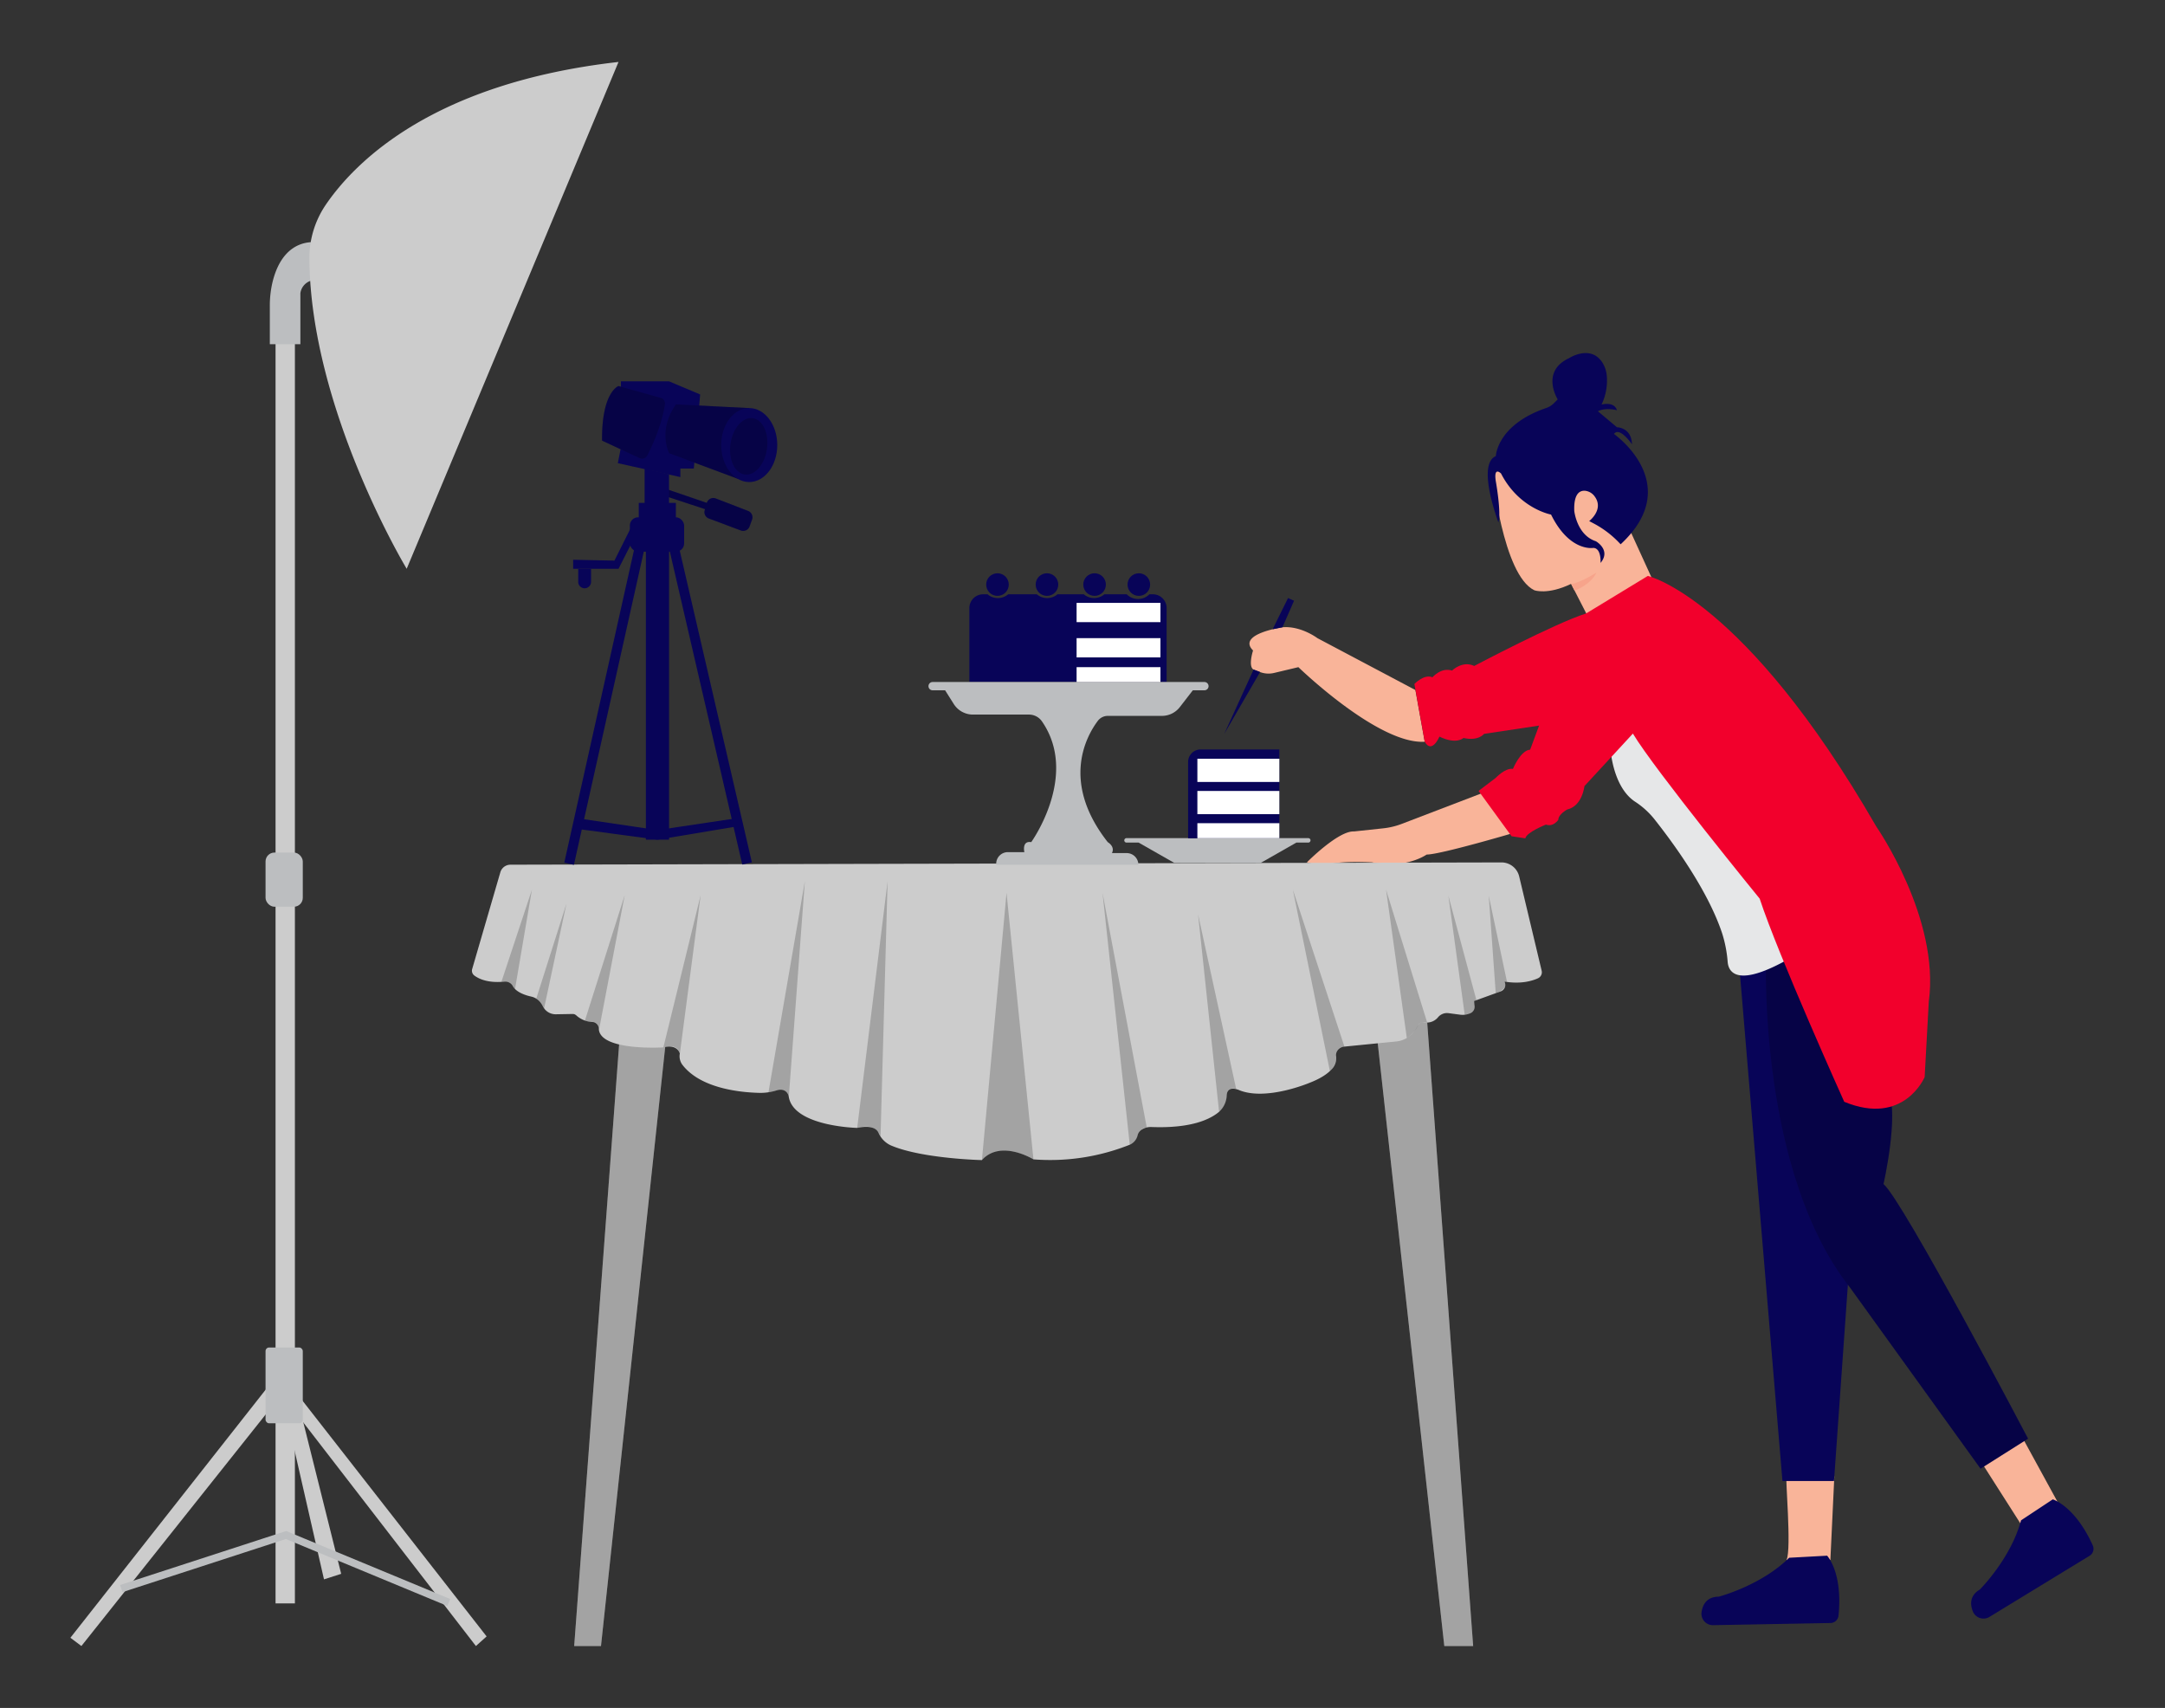 <svg id="e36c23ea-8276-402a-bafd-5e99d9cf3157" data-name="Layer 1" xmlns="http://www.w3.org/2000/svg" width="865.76" height="682.89" viewBox="0 0 865.76 682.89"><rect x="0" y="0" width="865.76" height="682.89" fill="#333333" stroke="none"/><path d="M266.16,195.43l16.49,5.63h0a2.72,2.72,0,0,1,3.57-1.77l12.94,5a2.72,2.72,0,0,1,1.59,3.43l-1,2.74a2.71,2.71,0,0,1-3.5,1.64l-12.8-4.79a2.71,2.71,0,0,1-1.64-3.32l.13-.41-15.81-5.22Z" fill="#080458"/><path d="M266.16,195.43l16.49,5.63h0a2.72,2.72,0,0,1,3.57-1.77l12.94,5a2.72,2.72,0,0,1,1.59,3.43l-1,2.74a2.71,2.71,0,0,1-3.5,1.64l-12.8-4.79a2.71,2.71,0,0,1-1.64-3.32l.13-.41-15.81-5.22Z" opacity="0.2"/><polygon points="229.61 658.13 240.33 658.13 267.54 404.32 248.57 404.32 229.61 658.13" fill="#ccc"/><polygon points="229.61 658.13 240.33 658.13 267.54 404.32 248.57 404.32 229.61 658.13" opacity="0.2"/><polygon points="577.56 658.13 549.53 404.32 570.14 400.87 589.1 658.13 577.56 658.13" fill="#ccc"/><polygon points="577.56 658.13 549.53 404.32 570.14 400.87 589.1 658.13 577.56 658.13" opacity="0.2"/><path d="M461,237.62h-1.37a6.39,6.39,0,0,1-8.85.2l-.2-.2h-8.95a6.38,6.38,0,0,1-8.23,0H422.87a6.39,6.39,0,0,1-8.25,0H403.16a6.39,6.39,0,0,1-8.25,0h-1.77a5.49,5.49,0,0,0-5.5,5.49v29.58h78.88V243.11A5.49,5.49,0,0,0,461,237.62Z" fill="#080458"/><path d="M808.43,609.89l-16.7-26.18,16.7-9.48,14.43,26.39S813.58,610.72,808.43,609.89Z" fill="#f9b499"/><path d="M714.43,590.31c-.62,0,2.06,28.86,0,33.39,0,0,1.45,3.92,17.52,0l1.58-33.39Z" fill="#f9b499"/><polygon points="695.47 385.62 712.78 592.16 733.4 592.16 739.58 504.76 708.77 382.51 695.47 385.62" fill="#080458"/><path d="M596.73,188.9l2.26-4,22.55,4.34,22.4,5.56,16.9,37c-10.72,5.5-24.74,16.91-24.74,16.91l-7.83-15.26C618.79,238,613.56,236,613.56,236,600.92,229.92,596.73,188.9,596.73,188.9Z" fill="#f9b499"/><path d="M598.17,182.37s.39-12.48,20.15-19.24a8,8,0,0,0,3.07-1.91l1.52-1.52s-7-11.13,4.53-16.49c0,0,8.69-5.68,13.43,1.9a12,12,0,0,1,1.71,5.87,22,22,0,0,1-2.15,10.79s5-1.45,6.18,2.26c0,0-4.53-1.24-7.62.41l7.62,6.39s5.78,0,6,6.8c0,0-4.94-7.21-7.21-4.12,0,0,28.65,20,2.68,44.11l-.74-.77a39.54,39.54,0,0,0-10.05-7.56l-1.79-.95s6-4.6,2.24-9.78a5.43,5.43,0,0,0-3.67-2.31c-2.08-.26-4.8.76-4.54,8,0,0,1,9.69,8.65,12.16,0,0,6.19,3.51,1.86,8.66,0,0,.41-5.91-2.89-6,0,0-9.48,1.72-16.9-13.33,0,0-12.78-2.33-20-16.42,0,0-3.09-3.13-2.07,3.23,0,0,2.27,12.78,1,16.29C599.2,208.76,590.34,185.67,598.17,182.37Z" fill="#080458"/><path d="M788.91,644.27c-1.1-2.8-1.27-6.3,2.82-8.75,0,0,12.36-12.3,16.46-27.64l12.69-8.39s8.85,2.58,16,18.42a3.28,3.28,0,0,1-1.29,4.15L795.55,646.5A4.59,4.59,0,0,1,788.91,644.27Z" fill="#080458"/><path d="M680.44,644.53c.46-3,2.09-6.08,6.85-6.13,0,0,16.88-4.38,28.16-15.56l15.19-.83s6.34,6.7,4.56,24a3.28,3.28,0,0,1-3.21,2.92l-46.94.86A4.57,4.57,0,0,1,680.44,644.53Z" fill="#080458"/><path d="M560.52,329.42l34.42-13.17,11.22,16.52s-30.06,8.91-35.67,8.91c0,0-8.26,5.92-21.8,3.12,0,0-11.89-.66-16.84.75a22.7,22.7,0,0,1-9.25-.75s12.55-12.69,18.83-12.36l11.72-1.25A29.26,29.26,0,0,0,560.52,329.42Z" fill="#f9b499"/><path d="M204.12,345.73l396.28-.91a7.29,7.29,0,0,1,7.1,5.58l9,37.74a2.64,2.64,0,0,1-1.46,3c-2.35,1.07-6.83,2.41-13.33,1.34l.15.58a2.75,2.75,0,0,1-1.71,3.31l-10.67,3.87.2,2a2.85,2.85,0,0,1-1.73,2.91h0a7.79,7.79,0,0,1-4.1.55l-4.6-.61a4.65,4.65,0,0,0-4.19,1.64h0a5.86,5.86,0,0,1-5.78,2h0a1.84,1.84,0,0,0-1.93.8L566,411.71a10.28,10.28,0,0,1-7.66,4.7l-20.76,2.06a3.69,3.69,0,0,0-2.92,1.87,3,3,0,0,0-.37,1.77,6.56,6.56,0,0,1-1.17,4.73c-1.4,1.79-4.07,4-9.18,6,0,0-17.32,7.42-28.24,3.1,0,0-4.9-2.37-5.15,2a9.19,9.19,0,0,1-3.08,6.62c-3.69,3.1-11.35,6.64-26.94,6.06a6.7,6.7,0,0,0-3.57.8,3.86,3.86,0,0,0-2,2.33,5.49,5.49,0,0,1-3.19,3.95,85.85,85.85,0,0,1-38.51,5.85s-13-8.07-20.61.29c0,0-23.22-.52-35.8-5.62a9.84,9.84,0,0,1-5.49-5.18c-.67-1.6-2.71-3.27-8.59-2.07,0,0-25.32-.54-27.34-12.38a3.52,3.52,0,0,0-.89-1.92c-.69-.7-1.92-1.32-4-.7a21.51,21.51,0,0,1-6.7,1c-7.77-.17-23.59-1.73-30.9-11.16a5.72,5.72,0,0,1-1.09-4.56h0s-.83-3.92-6.6-2.47c0,0-25.37,1.58-25.79-7.42a2.84,2.84,0,0,0-2.15-2.66,4,4,0,0,0-.51-.06,10.39,10.39,0,0,1-6.37-2.67l0,0a2.05,2.05,0,0,0-1.43-.55l-6.77.12a5.7,5.7,0,0,1-5.15-3.2,7.75,7.75,0,0,0-2.9-3.21,6.49,6.49,0,0,0-1.81-.68c-1.75-.38-6-1.59-7.34-4.27a3.49,3.49,0,0,0-3.27-1.7c-3.2.34-8.37.32-12.1-2.45a2.42,2.42,0,0,1-.83-2.63l11.25-38.63A4.22,4.22,0,0,1,204.12,345.73Z" fill="#ccc"/><rect x="258.28" y="219.15" width="9.26" height="116.58" fill="#080458"/><polygon points="267.54 219.15 271.39 218.28 300.67 344.8 296.82 345.67 267.54 219.15" fill="#080458"/><polygon points="253.93 218.16 257.78 219.05 229.5 345.79 225.65 344.91 253.93 218.16" fill="#080458"/><polygon points="231.26 327.21 262.91 331.89 294.2 327.21 294.2 330.51 262.91 335.74 231.26 331.48 231.26 327.21" fill="#080458"/><rect x="251.87" y="206.83" width="21.71" height="13.74" rx="3.29" fill="#080458"/><rect x="255.44" y="201.06" width="14.84" height="8.25" fill="#080458"/><polygon points="267.54 203.53 257.78 203.53 257.78 187.32 267.54 189.66 267.54 203.53" fill="#080458"/><polygon points="248.16 179.62 247.06 185.19 272.07 190.75 272.07 186.36 248.16 179.62" fill="#080458"/><polygon points="248.31 154.62 248.31 152.47 267.54 152.47 279.98 157.71 277.46 187.32 272.07 187.32 253.35 181.09 248.31 154.62" fill="#080458"/><path d="M299.61,163.16l-29.32-1.47c-7.4,10.28-2.75,19.51-2.75,19.51L295,191.43" fill="#080458"/><path d="M299.61,163.16l-29.32-1.47c-7.4,10.28-2.75,19.51-2.75,19.51L295,191.43" opacity="0.2"/><ellipse cx="299.61" cy="177.95" rx="11.21" ry="14.79" fill="#080458"/><polygon points="229.2 223.81 229.2 227.42 247.34 227.42 252.71 216.83 252.71 210.13 245.7 224.15 229.2 223.81" fill="#080458"/><path d="M231.22,227.42h5.14a0,0,0,0,1,0,0v5.22a2.57,2.57,0,0,1-2.57,2.57h0a2.57,2.57,0,0,1-2.57-2.57v-5.22A0,0,0,0,1,231.22,227.42Z" fill="#080458"/><rect x="110.19" y="135" width="7.74" height="506.09" fill="#ccc"/><polygon points="28.15 654.83 32.55 658.13 107.58 563.86 107.58 553.92 28.15 654.83" fill="#ccc"/><polygon points="190.31 658.13 117.93 564.4 117.93 556.16 194.59 654.29 190.31 658.13" fill="#ccc"/><polygon points="129.56 631.47 114.06 563.58 119.67 562.21 136.44 629.27 129.56 631.47" fill="#ccc"/><polygon points="178.87 642.1 114.32 615.34 48.97 636.59 48.04 633.73 114.44 612.14 180.02 639.33 178.87 642.1" fill="#bcbec0"/><path d="M377.94,276h-5a1.65,1.65,0,0,1-1.65-1.65h0a1.65,1.65,0,0,1,1.65-1.66H481.64a1.65,1.65,0,0,1,1.65,1.66h0a1.65,1.65,0,0,1-1.65,1.65H477l-5.2,6.72a9.05,9.05,0,0,1-7.17,3.51H443a5,5,0,0,0-4,2c-4.42,5.87-15,24.36,4,48.51,0,0,3,1.7,1.65,4.35h5.89a4.67,4.67,0,0,1,4.68,4.67H398.36v-.37a4.67,4.67,0,0,1,4.68-4.68h6.59s-1.1-4.65,2.75-4c0,0,19.21-26.68,4.3-48.26a6.3,6.3,0,0,0-5.16-2.74H389.07a9.06,9.06,0,0,1-7.67-4.23Z" fill="#bcbec0"/><rect x="430.52" y="241.05" width="33.53" height="7.7" fill="#fff"/><rect x="430.52" y="255.15" width="33.53" height="7.7" fill="#fff"/><rect x="430.52" y="266.75" width="33.53" height="5.95" fill="#fff"/><path d="M449.59,336a.89.89,0,0,1,.89-.89h72.69a.89.89,0,0,1,.89.89h0a.89.89,0,0,1-.89.89H518.4L504.18,345H469.55l-14.23-8.11h-4.84a.89.89,0,0,1-.89-.89Z" fill="#bcbec0"/><path d="M480.15,299.66H511.6a0,0,0,0,1,0,0v35.49a0,0,0,0,1,0,0H475.11a0,0,0,0,1,0,0V304.7A5,5,0,0,1,480.15,299.66Z" fill="#080458"/><rect x="478.82" y="303.37" width="32.78" height="9.28" fill="#fff"/><rect x="478.82" y="316.25" width="32.78" height="9.28" fill="#fff"/><rect x="478.82" y="329.14" width="32.78" height="6.01" fill="#fff"/><path d="M598.13,397.12l-2.8-39,7.31,34.49-.89-.13S603.61,395.13,598.13,397.12Z" opacity="0.2"/><path d="M585.73,405.77l-6.54-47.64,11.22,41.8-.89.32S591.42,405.4,585.73,405.77Z" opacity="0.2"/><path d="M554.27,355.73l8.3,59.31a13.45,13.45,0,0,0,4.53-5s.31-2.09,3.63-1.14Z" opacity="0.2"/><path d="M517,355.73l14.82,72.56a8.48,8.48,0,0,0,2.57-7.12,3.45,3.45,0,0,1,3.23-2.7Z" opacity="0.2"/><path d="M487.5,444.55l-8.4-78.93,15.24,69.82s-3.62-1.34-3.76,2.49A8.42,8.42,0,0,1,487.5,444.55Z" opacity="0.2"/><path d="M440.89,357l10.89,100.72a5.32,5.32,0,0,0,3.19-3.95s.83-2.85,3.61-2.94Z" opacity="0.2"/><path d="M392.66,463.83,402.5,357l10.77,106.57S400.7,455.6,392.66,463.83Z" opacity="0.2"/><path d="M354.94,352.36,342.78,451s7.36-2.63,9.34,3.46Z" opacity="0.2"/><path d="M307.3,436.74l14.55-84.38-6.41,86.22s-.25-3.57-4.88-2.62A23.22,23.22,0,0,1,307.3,436.74Z" opacity="0.2"/><path d="M280.18,357.91l-14.91,60.9s5.5-2.09,6.6,2.47Z" opacity="0.2"/><path d="M249.81,357.91,233.9,408.05a20.19,20.19,0,0,0,2.85.73,3.32,3.32,0,0,1,2.77,3v.08Z" opacity="0.2"/><path d="M226.52,361.3l-12.08,38s2.55,1.86,3.09,4.08Z" opacity="0.2"/><path d="M212.71,355.73,200.5,392.58l.83-.11a3.77,3.77,0,0,1,3.86,2,2.88,2.88,0,0,0,.77.94Z" opacity="0.2"/><path d="M519.21,266.75s31.94,31,50.52,29.82L566,275.89l-39.18-20.74s-6.59-5-14-4.34c0,0-18.34,2.68-11.74,9.27,0,0-2.07,6.39.2,7.63l2.61,1a9.6,9.6,0,0,0,5.61.35Z" fill="#f9b499"/><polygon points="489.54 293.48 501.29 267.71 503.9 268.69 489.54 293.48" fill="#080458"/><polygon points="508.91 251.6 515.07 239.12 517.47 240.19 512.84 250.81 508.91 251.6" fill="#080458"/><path d="M706.19,384S703.3,468.9,740,515.07l52,72.15,19-12S761,480,753.19,473.43c0,0,6.18-27.21,2.06-37.1l-33-61.43Z" fill="#080458"/><path d="M706.19,384S703.3,468.9,740,515.07l52,72.15,19-12S761,480,753.19,473.43c0,0,6.18-27.21,2.06-37.1l-33-61.43Z" opacity="0.2"/><path d="M643.94,298.63s.66,15.7,9.81,21.84a32.92,32.92,0,0,1,7.55,6.72c7.16,9,21.59,28.44,27.41,46.12a50.46,50.46,0,0,1,2.17,11.36c.34,3.81,3.57,10.84,25.61-1.94l-14.43-55.65-50.29-43.29Z" fill="#e6e7e8"/><path d="M569.73,296.57l-4.13-23.09s3.92-4.12,7.22-2.68c0,0,3.5-4.12,7.83-2.68,0,0,4.13-4.12,8.87-1.85,0,0,32.45-17.15,44.77-21l24.66-15s38.58,8.66,91.35,100.19c0,0,25.56,36.69,21,70.08l-1.65,30.1s-8.25,19.78-32.16,9.89c0,0-26.39-58.54-33.81-81.22,0,0-42.05-51.53-50.7-66l-19.38,21s-.83,8-6.87,9.34c0,0-3.58,1.93-3.58,4.12,0,0-1.92,3-4.94,1.93,0,0-7.7,3-8.25,5.49l-5.49-.82-13.2-18.14,6.87-5.22s3.85-4.12,6.87-3.57c0,0,3-7.43,6.88-7.7l3.57-9.62-22,3.3s-2.2,3-8.24,1.65c0,0-2.75,2.77-9.62-.55C575.64,294.51,572.61,301.65,569.73,296.57Z" fill="#f2002c"/><circle cx="398.88" cy="233.73" r="4.52" fill="#080458"/><circle cx="418.67" cy="233.73" r="4.52" fill="#080458"/><circle cx="437.71" cy="233.73" r="4.52" fill="#080458"/><circle cx="455.41" cy="233.73" r="4.52" fill="#080458"/><path d="M247.34,154.35s-6.79,2.31-6.58,21.82l15,7a2.32,2.32,0,0,0,3.06-1c1.91-3.72,5.88-12.18,7.08-20.52a2.33,2.33,0,0,0-1.68-2.58Z" fill="#080458"/><path d="M247.34,154.35s-6.79,2.31-6.58,21.82l15,7a2.32,2.32,0,0,0,3.06-1c1.91-3.72,5.88-12.18,7.08-20.52a2.33,2.33,0,0,0-1.68-2.58Z" opacity="0.2"/><ellipse cx="299.42" cy="178.48" rx="11.38" ry="7.37" transform="translate(80 449.33) rotate(-81.79)" opacity="0.2"/><rect x="106.19" y="340.88" width="14.89" height="21.66" rx="3.56" fill="#bcbec0"/><rect x="106.19" y="538.77" width="14.89" height="30.31" rx="1.43" fill="#bcbec0"/><path d="M127.94,97.08S113.76,93.43,109,112.71a40.79,40.79,0,0,0-1.1,9.66v15.26h12.22V117.22a6.1,6.1,0,0,1,7.81-5Z" fill="#bcbec0"/><path d="M247.34,24.77,162.63,227.42s-38.5-63.78-38.91-124a37.81,37.81,0,0,1,6.62-21.65C142.14,64.54,173.38,33.15,247.34,24.77Z" fill="#ccc"/><path d="M628.27,233.49l1.37,2.66s6.37-2.17,8.78-7.21C638.42,228.94,631.66,233.19,628.27,233.49Z" fill="#f7a48b"/></svg>
